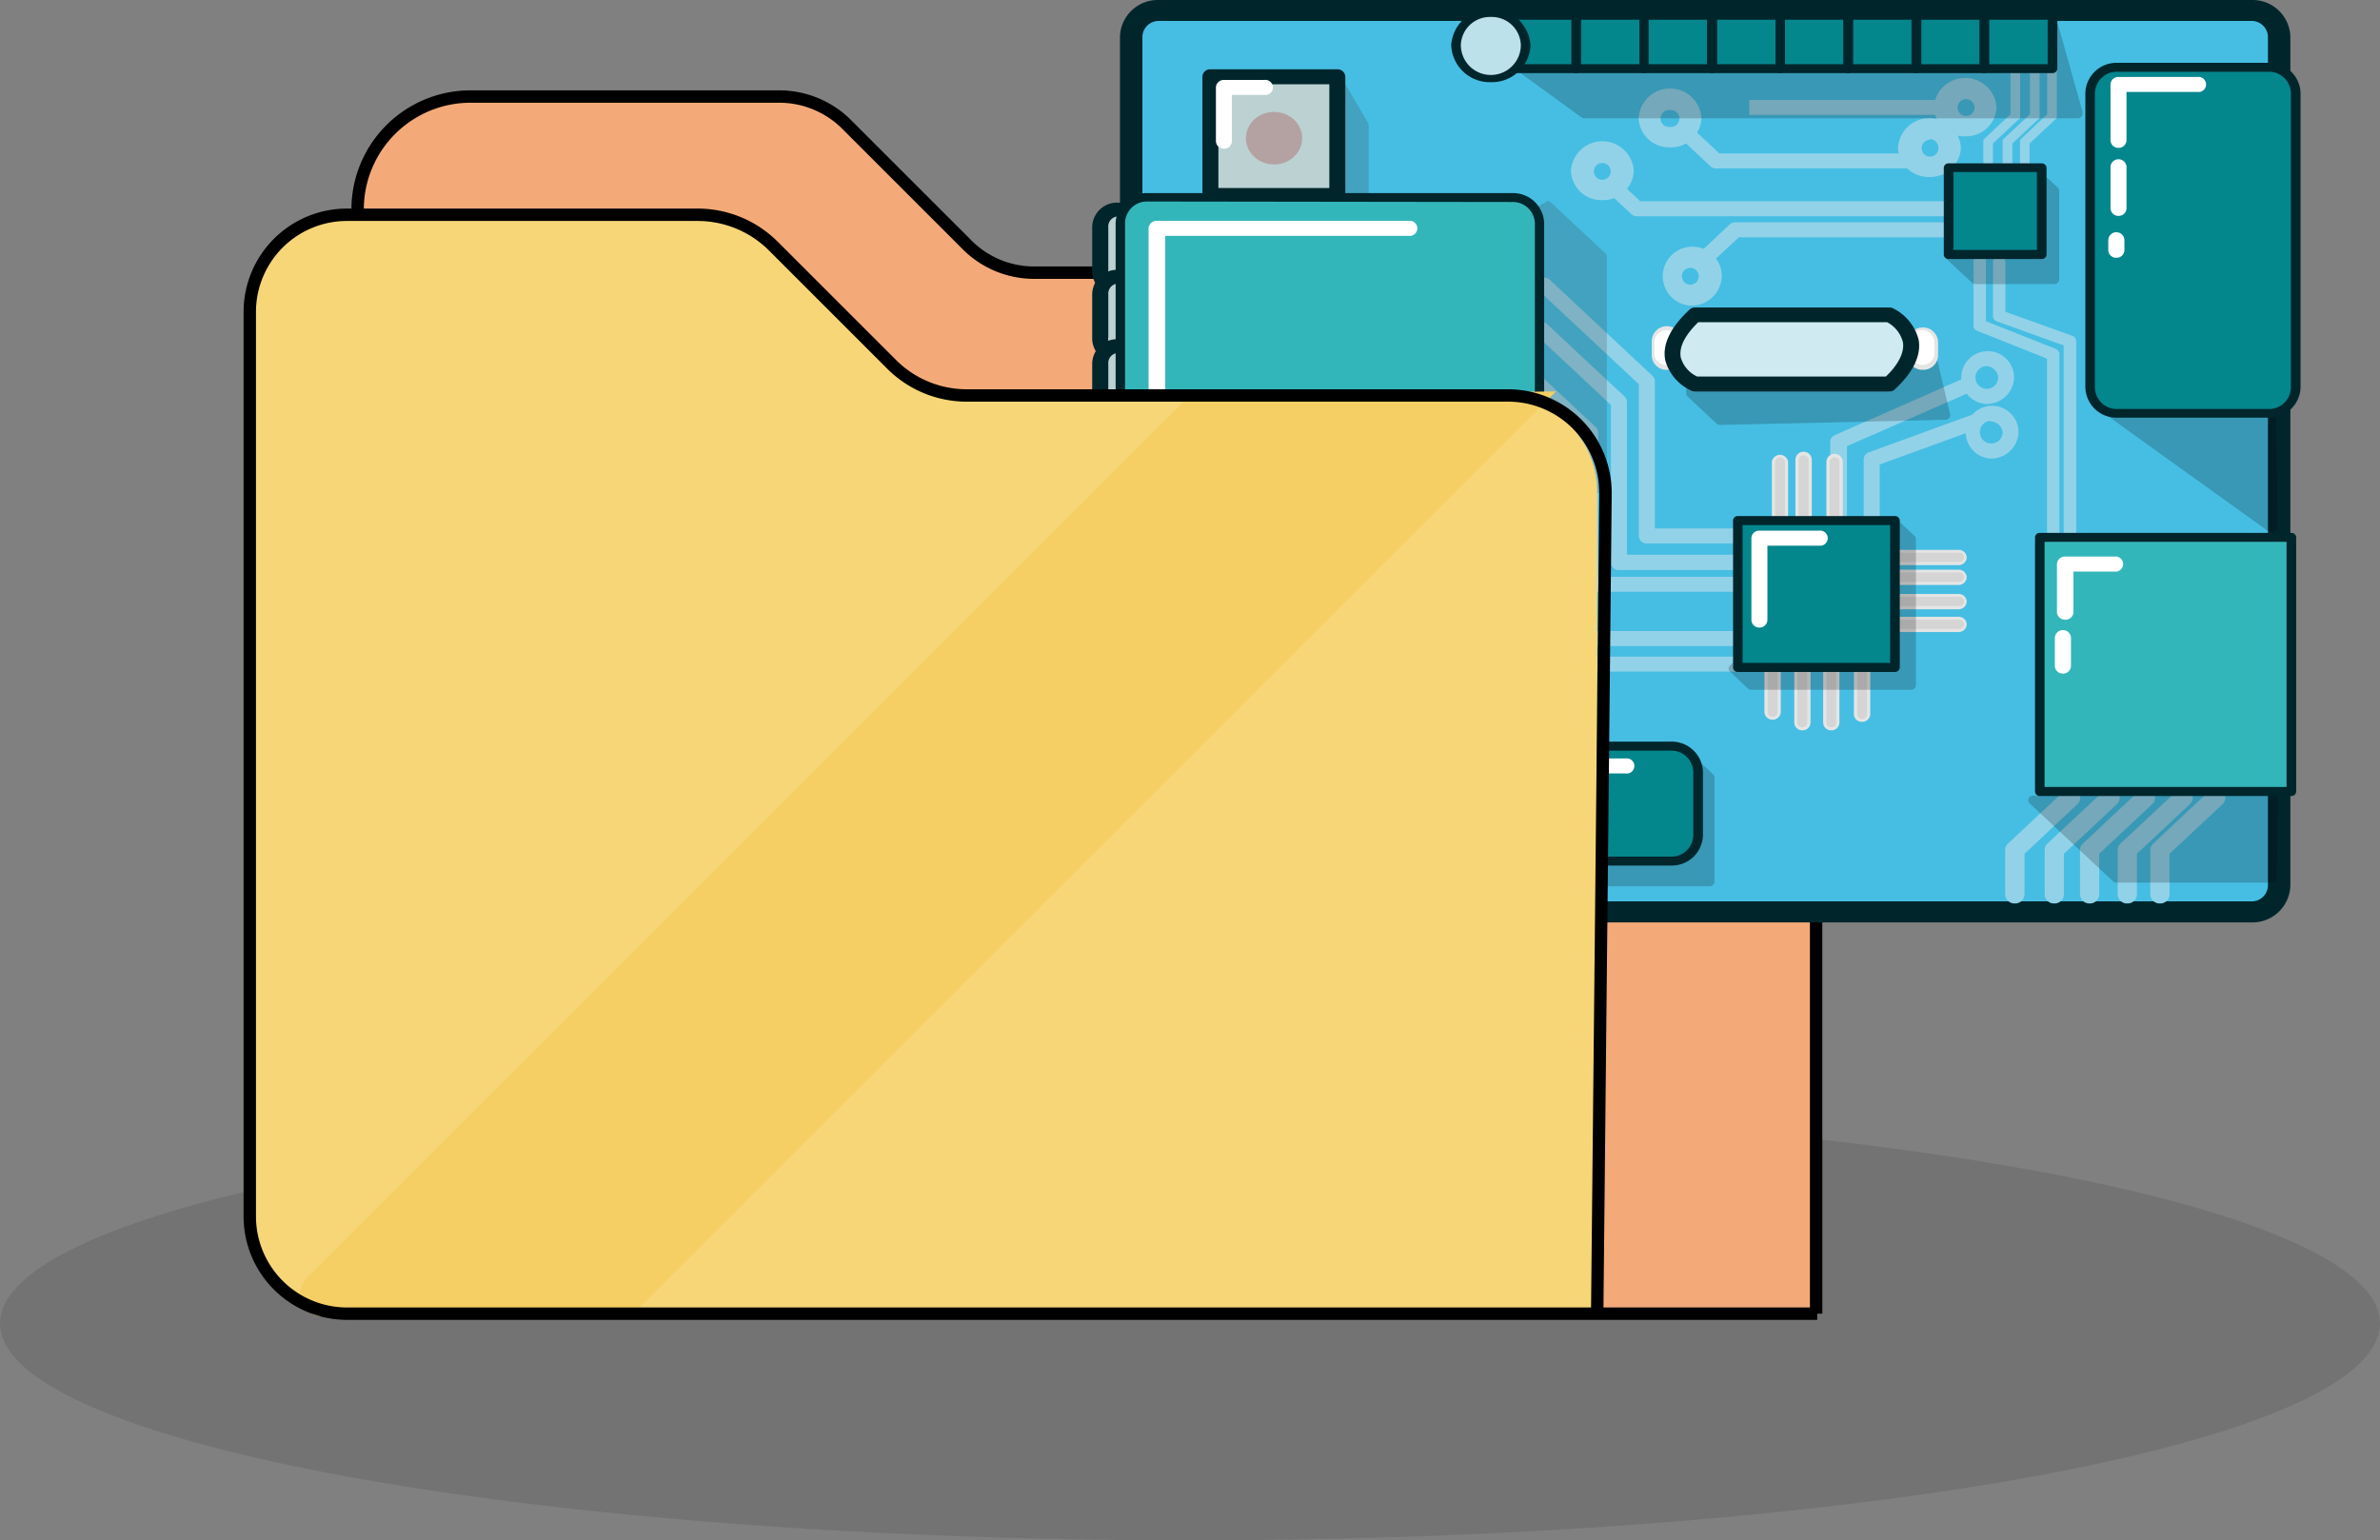<svg id="Capa_1" data-name="Capa 1" xmlns="http://www.w3.org/2000/svg" viewBox="0 0 192 124.29"><rect x="0" y="0" width="192" height="124.29" fill="#808080" stroke="none"/><defs><style>.cls-1{opacity:0.1;}.cls-2{fill:#f4aa78;}.cls-3{fill:none;stroke:#000;stroke-miterlimit:10;}.cls-4{fill:#46bee3;}.cls-5{fill:#00262c;}.cls-6{fill:#92d2e8;}.cls-7{fill:#d5d5d5;}.cls-8{fill:#e5e5e5;}.cls-9{fill:#bbd1d2;}.cls-10{opacity:0.2;}.cls-11{fill:#010202;}.cls-12{fill:#fff;}.cls-13{fill:#33b6ba;}.cls-14{fill:#333;}.cls-15{fill:#04868d;}.cls-16{fill:#b4a2a2;}.cls-17{fill:#bce1ea;}.cls-18{fill:#d0eaf1;}.cls-19{fill:#f7d677;}.cls-20{fill:#f6cf64;}</style></defs><title>otras cosas</title><ellipse class="cls-1" cx="96" cy="106.79" rx="96" ry="17.5"/><path class="cls-2" d="M28.85,21.46V16.9A9.11,9.11,0,0,1,38,7.79H63.37A7.66,7.66,0,0,1,68.78,10l9.66,9.66a7.66,7.66,0,0,0,5.41,2.24H137.4A9.11,9.11,0,0,1,146.51,31V106H126.65Z"/><path class="cls-3" d="M28.85,17.29V16.9A9.11,9.11,0,0,1,38,7.79H62.84A7.7,7.7,0,0,1,68.26,10l9.68,9.68A7.63,7.63,0,0,0,83.35,22H137.4a9.11,9.11,0,0,1,9.11,9.11V106"/><path class="cls-4" d="M183.87,71.43a2.18,2.18,0,0,1-2.21,2.15H93.46a2.18,2.18,0,0,1-2.21-2.15V3A2.18,2.18,0,0,1,93.46.85h88.2A2.18,2.18,0,0,1,183.87,3Z"/><path class="cls-5" d="M181.66,74.43H93.46a3.06,3.06,0,0,1-3.11-3V3a3.05,3.05,0,0,1,3.11-3h88.2a3.05,3.05,0,0,1,3.11,3V71.43A3.06,3.06,0,0,1,181.66,74.43ZM93.46,1.69A1.31,1.31,0,0,0,92.16,3V71.43a1.3,1.3,0,0,0,1.3,1.3h88.2a1.3,1.3,0,0,0,1.3-1.3V3a1.31,1.31,0,0,0-1.3-1.31Z"/><path class="cls-6" d="M129.26,16.15a2.46,2.46,0,0,1-2.53-2.37,2.54,2.54,0,0,1,5.07,0A2.46,2.46,0,0,1,129.26,16.15Zm0-3a.68.68,0,1,0,0,1.36.68.68,0,1,0,0-1.36Z"/><path class="cls-6" d="M117.8,61.36a2.13,2.13,0,1,1,2.27-2.13A2.21,2.21,0,0,1,117.8,61.36Zm0-3a.92.92,0,1,0,1,.92A1,1,0,0,0,117.8,58.31Z"/><path class="cls-6" d="M120.35,66.64a2.13,2.13,0,1,1,2.27-2.13A2.21,2.21,0,0,1,120.35,66.64Zm0-3a.92.92,0,1,0,1,.92A1,1,0,0,0,120.35,63.59Z"/><path class="cls-6" d="M136.36,24.66a2.38,2.38,0,1,1,2.54-2.37A2.45,2.45,0,0,1,136.36,24.66Zm0-3.05a.68.68,0,1,0,0,1.36.68.68,0,1,0,0-1.36Z"/><path class="cls-6" d="M134.72,11.89a2.46,2.46,0,0,1-2.53-2.37,2.54,2.54,0,0,1,5.07,0A2.46,2.46,0,0,1,134.72,11.89Zm0-3a.68.68,0,1,0,0,1.35.68.68,0,1,0,0-1.35Z"/><path class="cls-6" d="M158.57,11A2.46,2.46,0,0,1,156,8.67a2.54,2.54,0,0,1,5.07,0A2.46,2.46,0,0,1,158.57,11Zm0-3a.68.68,0,1,0,.72.68A.7.7,0,0,0,158.57,8Z"/><path class="cls-6" d="M155.65,14.28a2.46,2.46,0,0,1-2.53-2.37,2.54,2.54,0,0,1,5.07,0A2.47,2.47,0,0,1,155.65,14.28Zm0-3a.68.68,0,1,0,.73.68A.7.7,0,0,0,155.65,11.23Z"/><path class="cls-6" d="M160.2,32.59a2.13,2.13,0,1,1,2.28-2.13A2.2,2.2,0,0,1,160.2,32.59Zm0-3.05a.92.92,0,1,0,1,.92A1,1,0,0,0,160.2,29.54Z"/><path class="cls-6" d="M160.56,37a2.13,2.13,0,1,1,2.28-2.13A2.21,2.21,0,0,1,160.56,37Zm0-3.05a.92.92,0,1,0,1,.92A1,1,0,0,0,160.56,34Z"/><path class="cls-6" d="M99.43,56.68a.63.63,0,0,1-.65-.61V45.86a.59.59,0,0,1,.16-.4l5.36-5.79a.66.66,0,0,1,.49-.2h9.28V35.81a.65.65,0,0,1,1.3,0v4.26a.63.63,0,0,1-.65.6h-9.63l-5,5.41v10A.63.63,0,0,1,99.43,56.68Z"/><path class="cls-6" d="M101.8,56.68a.63.63,0,0,1-.65-.61V45.86a.59.59,0,0,1,.14-.38l3.4-3.95a.66.66,0,0,1,.5-.23l11.25-.07V35.81a.65.65,0,0,1,1.29,0v6a.62.62,0,0,1-.64.6l-11.58.08-3.06,3.56v10A.63.63,0,0,1,101.8,56.68Z"/><path class="cls-6" d="M104.35,57.16a.63.63,0,0,1-.65-.6V46.34a.59.59,0,0,1,.16-.39l2-2.16a.63.63,0,0,1,.48-.21L119,43.49V36.3a.65.65,0,0,1,1.29,0v7.79a.62.62,0,0,1-.64.61l-13,.09L105,46.57v10A.62.62,0,0,1,104.35,57.16Z"/><path class="cls-6" d="M154,13.59H138.44a.63.63,0,0,1-.46-.18l-2.19-2.05a.58.58,0,0,1,0-.85.67.67,0,0,1,.91,0l2,1.87H154a.61.61,0,1,1,0,1.21Z"/><path class="cls-6" d="M137.37,21.6a.64.64,0,0,1-.45-.18.56.56,0,0,1,0-.85l2.62-2.46a.69.69,0,0,1,.46-.17h17a.62.62,0,0,1,.64.6.63.63,0,0,1-.64.61H140.27l-2.44,2.27A.67.67,0,0,1,137.37,21.6Z"/><path class="cls-6" d="M157,17.45H132.06a.65.65,0,0,1-.46-.18l-1.81-1.69a.57.57,0,0,1,0-.86.67.67,0,0,1,.91,0l1.62,1.52H157a.61.61,0,1,1,0,1.21Z"/><path class="cls-6" d="M148.3,42.55a.63.63,0,0,1-.65-.6V35.66a.61.61,0,0,1,.37-.55l10.44-4.6a.67.67,0,0,1,.86.29.6.6,0,0,1-.31.81L149,36V42A.63.63,0,0,1,148.3,42.55Z"/><path class="cls-6" d="M151,42.27a.63.63,0,0,1-.65-.6v-4.6a.61.61,0,0,1,.41-.57l8.23-3a.67.67,0,0,1,.84.34.6.6,0,0,1-.37.79l-7.82,2.85v4.19A.62.62,0,0,1,151,42.27Z"/><path class="cls-6" d="M120.9,63.86a.59.59,0,0,1-.29-.07.57.57,0,0,1-.28-.81l5.21-9.67a.67.67,0,0,1,.58-.33H140a.61.61,0,1,1,0,1.21H126.52l-5,9.34A.65.65,0,0,1,120.9,63.86Z"/><path class="cls-6" d="M118.59,58.51a.7.7,0,0,1-.41-.14.58.58,0,0,1-.08-.85l5.62-6.38a.64.64,0,0,1,.49-.22h16.06a.63.63,0,0,1,.65.6.63.63,0,0,1-.65.61H124.52l-5.43,6.16A.67.67,0,0,1,118.59,58.51Z"/><path class="cls-6" d="M140.15,43.85h-7.3a.62.62,0,0,1-.64-.6V31l-8.1-7.57a.58.58,0,0,1,0-.85.68.68,0,0,1,.92,0l8.28,7.75a.57.57,0,0,1,.19.42V42.64h6.65a.61.61,0,1,1,0,1.21Z"/><path class="cls-6" d="M140.15,46H130.6a.62.62,0,0,1-.64-.6V32.68L123.89,27a.58.58,0,0,1,0-.85.68.68,0,0,1,.92,0L131.06,32a.57.57,0,0,1,.19.42V44.76h8.9a.61.61,0,1,1,0,1.21Z"/><path class="cls-6" d="M139.93,47.75H128.3a.63.63,0,0,1-.65-.6v-12l-4-3.72a.59.59,0,0,1,0-.86.7.7,0,0,1,.92,0l4.17,3.9a.61.61,0,0,1,.19.43V46.54h11a.61.61,0,1,1,0,1.21Z"/><polygon class="cls-6" points="160.77 13.58 160 13.58 160 11.28 162.19 9.22 162.19 5.37 162.97 5.37 162.97 9.52 160.77 11.58 160.77 13.58"/><polygon class="cls-6" points="162.34 13.58 161.56 13.58 161.56 11.28 163.76 9.22 163.76 5.37 164.54 5.37 164.54 9.52 162.34 11.58 162.34 13.58"/><polygon class="cls-6" points="163.73 13.58 162.96 13.58 162.96 11.28 165.15 9.22 165.15 5.37 165.93 5.37 165.93 9.52 163.73 11.58 163.73 13.58"/><path class="cls-6" d="M165.65,43.42a.5.5,0,0,1-.51-.48v-14l-5.62-2.24a.47.47,0,0,1-.31-.44V21a.52.52,0,0,1,1,0v4.92l5.62,2.23a.49.49,0,0,1,.31.45V42.94A.5.5,0,0,1,165.65,43.42Z"/><path class="cls-6" d="M167,43.52a.5.5,0,0,1-.52-.48V27.87l-5.37-1.93a.48.48,0,0,1-.33-.45V21.07a.52.52,0,0,1,1,0v4.09l5.38,1.93a.48.48,0,0,1,.33.45V43A.5.5,0,0,1,167,43.52Z"/><path class="cls-6" d="M162.54,72.9a.75.75,0,0,1-.78-.72v-3.6a.73.73,0,0,1,.23-.51l4.27-4V62.32a.78.78,0,0,1,1.56,0v2.06a.73.73,0,0,1-.23.51l-4.27,4v3.3A.75.75,0,0,1,162.54,72.9Z"/><path class="cls-6" d="M165.72,72.9a.74.74,0,0,1-.77-.72v-3.6a.72.72,0,0,1,.22-.51l4.28-4V62.32a.74.74,0,0,1,.77-.72.75.75,0,0,1,.78.72v2.06a.69.69,0,0,1-.23.51l-4.27,4v3.3A.75.75,0,0,1,165.72,72.9Z"/><path class="cls-6" d="M168.58,72.9a.75.75,0,0,1-.78-.72v-3.6a.69.69,0,0,1,.23-.51l4.27-4V62.32a.78.78,0,0,1,1.55,0v2.06a.69.69,0,0,1-.23.51l-4.27,4v3.3A.75.75,0,0,1,168.58,72.9Z"/><path class="cls-6" d="M171.61,72.9a.74.74,0,0,1-.77-.72v-3.6a.72.72,0,0,1,.22-.51l4.28-4V62.32a.74.74,0,0,1,.77-.72.75.75,0,0,1,.78.72v2.06a.69.69,0,0,1-.23.51l-4.27,4v3.3A.75.75,0,0,1,171.61,72.9Z"/><path class="cls-6" d="M174.25,72.9a.75.75,0,0,1-.78-.72v-3.6a.69.69,0,0,1,.23-.51l4.27-4V62.32a.75.75,0,0,1,.78-.72.74.74,0,0,1,.77.72v2.06a.72.72,0,0,1-.22.51l-4.28,4v3.3A.74.74,0,0,1,174.25,72.9Z"/><path class="cls-7" d="M158.5,45a.51.51,0,0,1-.53.5H153.2a.51.51,0,0,1-.53-.5h0a.51.51,0,0,1,.53-.49H158a.51.51,0,0,1,.53.49Z"/><path class="cls-8" d="M158,45.6H153.2a.64.64,0,0,1-.65-.62.63.63,0,0,1,.65-.61H158a.64.64,0,0,1,.66.61A.65.65,0,0,1,158,45.6Zm-4.77-1a.38.38,0,1,0,0,.75H158a.38.38,0,1,0,0-.75Z"/><path class="cls-7" d="M158.5,46.58a.51.51,0,0,1-.53.5H153.2a.51.51,0,0,1-.53-.5h0a.51.51,0,0,1,.53-.49H158a.51.51,0,0,1,.53.49Z"/><path class="cls-8" d="M158,47.2H153.2a.64.64,0,0,1-.65-.62.63.63,0,0,1,.65-.61H158a.64.64,0,0,1,.66.61A.65.65,0,0,1,158,47.2Zm-4.77-1a.38.38,0,1,0,0,.75H158a.38.38,0,1,0,0-.75Z"/><path class="cls-7" d="M158.5,48.54a.51.51,0,0,1-.53.5H153.2a.51.51,0,0,1-.53-.5h0a.51.51,0,0,1,.53-.49H158a.51.51,0,0,1,.53.49Z"/><path class="cls-8" d="M158,49.16H153.2a.64.64,0,0,1-.65-.62.63.63,0,0,1,.65-.61H158a.64.64,0,0,1,.66.61A.65.65,0,0,1,158,49.16Zm-4.77-1a.38.38,0,1,0,0,.75H158a.38.38,0,1,0,0-.75Z"/><path class="cls-7" d="M158.5,50.41a.51.51,0,0,1-.53.5H153.2a.51.51,0,0,1-.53-.5h0a.51.51,0,0,1,.53-.49H158a.51.51,0,0,1,.53.49Z"/><path class="cls-8" d="M158,51H153.2a.64.64,0,0,1-.65-.62.63.63,0,0,1,.65-.61H158a.64.64,0,0,1,.66.61A.65.65,0,0,1,158,51Zm-4.77-1a.38.38,0,1,0,0,.75H158a.38.38,0,1,0,0-.75Z"/><path class="cls-7" d="M143.6,36.78a.52.52,0,0,1,.53.5v4.46a.51.51,0,0,1-.53.49h0a.51.51,0,0,1-.53-.49V37.28a.51.51,0,0,1,.53-.5Z"/><path class="cls-8" d="M143.6,42.35a.63.63,0,0,1-.66-.61V37.28a.66.66,0,0,1,1.31,0v4.46A.63.63,0,0,1,143.6,42.35Zm0-5.44a.38.38,0,0,0-.4.37v4.46a.4.4,0,0,0,.8,0V37.28A.38.38,0,0,0,143.6,36.91Z"/><path class="cls-7" d="M145.5,36.61a.51.51,0,0,1,.53.5v4.46a.51.51,0,0,1-.53.49h0a.51.51,0,0,1-.53-.49V37.11a.51.51,0,0,1,.53-.5Z"/><path class="cls-8" d="M145.5,42.18a.64.64,0,0,1-.66-.61V37.11a.66.66,0,0,1,1.32,0v4.46A.64.64,0,0,1,145.5,42.18Zm0-5.45a.39.39,0,0,0-.4.38v4.46a.4.4,0,0,0,.8,0V37.11A.39.39,0,0,0,145.5,36.73Z"/><path class="cls-7" d="M148,36.78a.51.51,0,0,1,.53.5v4.46a.51.51,0,0,1-.53.49h0a.51.51,0,0,1-.53-.49V37.28a.52.52,0,0,1,.53-.5Z"/><path class="cls-8" d="M148,42.35a.64.64,0,0,1-.66-.61V37.28a.66.66,0,0,1,1.32,0v4.46A.63.63,0,0,1,148,42.35Zm0-5.44a.38.38,0,0,0-.4.37v4.46a.4.4,0,0,0,.8,0V37.28A.38.38,0,0,0,148,36.91Z"/><path class="cls-7" d="M147.74,53.36a.51.51,0,0,1,.53.49v4.46a.51.51,0,0,1-.53.5h0a.51.51,0,0,1-.53-.5V53.85a.51.51,0,0,1,.53-.49Z"/><path class="cls-8" d="M147.74,58.93a.64.64,0,0,1-.66-.62V53.85a.66.66,0,0,1,1.31,0v4.46A.64.64,0,0,1,147.74,58.93Zm0-5.45a.38.38,0,0,0-.4.37v4.46a.38.38,0,0,0,.4.38.39.39,0,0,0,.4-.38V53.85A.39.39,0,0,0,147.74,53.48Z"/><path class="cls-7" d="M145.4,53.36a.51.51,0,0,1,.53.49v4.46a.51.51,0,0,1-.53.5h0a.51.51,0,0,1-.53-.5V53.85a.51.51,0,0,1,.53-.49Z"/><path class="cls-8" d="M145.4,58.93a.64.64,0,0,1-.65-.62V53.85a.66.66,0,0,1,1.31,0v4.46A.64.64,0,0,1,145.4,58.93Zm0-5.45a.39.39,0,0,0-.4.37v4.46a.39.39,0,0,0,.4.38.38.38,0,0,0,.4-.38V53.85A.38.38,0,0,0,145.4,53.48Z"/><path class="cls-7" d="M143,52.5a.51.51,0,0,1,.53.5v4.45a.51.51,0,0,1-.53.5h0a.51.51,0,0,1-.53-.5V53a.51.51,0,0,1,.53-.5Z"/><path class="cls-8" d="M143,58.07a.65.65,0,0,1-.66-.62V53a.66.66,0,0,1,1.32,0v4.45A.65.65,0,0,1,143,58.07Zm0-5.45a.39.39,0,0,0-.4.38v4.45a.4.4,0,0,0,.8,0V53A.39.39,0,0,0,143,52.62Z"/><path class="cls-7" d="M150.22,52.67a.51.51,0,0,1,.53.5v4.46a.51.51,0,0,1-.53.49h0a.51.51,0,0,1-.53-.49V53.17a.51.51,0,0,1,.53-.5Z"/><path class="cls-8" d="M150.22,58.24a.63.63,0,0,1-.66-.61V53.17a.66.66,0,0,1,1.32,0v4.46A.64.64,0,0,1,150.22,58.24Zm0-5.45a.39.39,0,0,0-.4.38v4.46a.4.4,0,0,0,.8,0V53.17A.39.39,0,0,0,150.22,52.79Z"/><rect class="cls-6" x="141.12" y="8.06" width="15.81" height="1.21"/><path class="cls-9" d="M88.77,21.78a1.42,1.42,0,0,0,1.34,1.49h0a1.42,1.42,0,0,0,1.35-1.49V18.35a1.42,1.42,0,0,0-1.35-1.49h0a1.42,1.42,0,0,0-1.34,1.49Z"/><path class="cls-5" d="M90.11,23.87a2,2,0,0,1-2-2.09V18.35a2,2,0,1,1,4,0v3.43A2.05,2.05,0,0,1,90.11,23.87Zm0-6.4a.81.81,0,0,0-.7.88v3.43a.72.72,0,1,0,1.41,0V18.35A.82.82,0,0,0,90.11,17.47Z"/><g class="cls-10"><path class="cls-11" d="M165.46,1.4l2.16,7.78h-39.8L122.45,5.3Z"/><path d="M167.63,9.55H127.82a.41.41,0,0,1-.24-.08l-5.36-3.89a.34.34,0,0,1-.14-.38.38.38,0,0,1,.34-.26l43-3.9a.39.39,0,0,1,.42.27L168,9a.23.23,0,0,1,0,.14A.39.39,0,0,1,167.63,9.55ZM128,8.82h39.17l-2-7-41.7,3.78Z"/></g><path class="cls-9" d="M88.77,27.2a1.42,1.42,0,0,0,1.34,1.49h0a1.42,1.42,0,0,0,1.35-1.49V23.77a1.42,1.42,0,0,0-1.35-1.49h0a1.42,1.42,0,0,0-1.34,1.49Z"/><path class="cls-5" d="M90.11,29.29a2,2,0,0,1-2-2.09V23.77a2,2,0,1,1,4,0V27.2A2.05,2.05,0,0,1,90.11,29.29Zm0-6.4a.81.81,0,0,0-.7.88V27.2a.72.72,0,1,0,1.41,0V23.77A.82.82,0,0,0,90.11,22.89Z"/><path class="cls-9" d="M88.77,32.8a1.42,1.42,0,0,0,1.34,1.49h0a1.42,1.42,0,0,0,1.35-1.49V29.37a1.42,1.42,0,0,0-1.35-1.49h0a1.42,1.42,0,0,0-1.34,1.49Z"/><path class="cls-5" d="M90.11,34.89a2,2,0,0,1-2-2.09V29.37a2,2,0,1,1,4,0V32.8A2.05,2.05,0,0,1,90.11,34.89Zm0-6.4a.81.81,0,0,0-.7.88V32.8a.72.72,0,1,0,1.41,0V29.37A.82.82,0,0,0,90.11,28.49Z"/><g class="cls-10"><polygon class="cls-11" points="169.21 32.54 183.3 42.6 183.19 32.34 169.21 32.54"/><path d="M183.3,43a.43.43,0,0,1-.24-.08L169,32.82a.35.35,0,0,1-.13-.4.41.41,0,0,1,.36-.25l14-.19a.4.4,0,0,1,.28.1.36.36,0,0,1,.11.26l.11,10.26a.37.37,0,0,1-.22.33A.47.47,0,0,1,183.3,43Zm-13-10.09,12.57,9-.09-9.16Z"/></g><g class="cls-10"><polygon class="cls-11" points="164.01 64.57 170.73 70.86 183.28 70.86 183.4 64.56 164.01 64.57"/><path d="M183.27,71.22H170.73a.39.39,0,0,1-.27-.11l-6.73-6.29a.34.34,0,0,1-.08-.39.39.39,0,0,1,.36-.23h19.38a.39.39,0,0,1,.28.11.36.36,0,0,1,.11.26l-.12,6.29A.37.37,0,0,1,183.27,71.22Zm-12.38-.72h12l.11-5.58H164.94Z"/></g><g class="cls-10"><polygon class="cls-11" points="136.42 31.74 138.76 33.93 156.91 33.5 155.94 29.25 136.42 30.5 136.42 31.74"/><path d="M138.76,34.29a.43.43,0,0,1-.28-.11L136.15,32a.34.34,0,0,1-.12-.26V30.5a.38.38,0,0,1,.36-.36l19.53-1.25a.38.38,0,0,1,.4.29l1,4.25a.34.34,0,0,1-.07.3.45.45,0,0,1-.3.14l-18.14.42Zm-1.95-2.7,2.11,2,17.51-.41-.8-3.52-18.82,1.21Z"/></g><path class="cls-12" d="M135.56,28.7a1.05,1.05,0,0,1-1.09,1h0a1.05,1.05,0,0,1-1.09-1V27.54a1.06,1.06,0,0,1,1.09-1h0a1.06,1.06,0,0,1,1.09,1Z"/><path class="cls-8" d="M134.47,29.84a1.18,1.18,0,0,1-1.22-1.14V27.54a1.22,1.22,0,0,1,2.44,0V28.7A1.18,1.18,0,0,1,134.47,29.84Zm0-3.2a1,1,0,0,0-1,.9V28.7a1,1,0,0,0,1.94,0V27.54A1,1,0,0,0,134.47,26.64Z"/><path class="cls-12" d="M156.22,28.7a1.06,1.06,0,0,1-1.1,1h0a1.05,1.05,0,0,1-1.09-1V27.54a1.06,1.06,0,0,1,1.09-1h0a1.06,1.06,0,0,1,1.1,1Z"/><path class="cls-8" d="M155.12,29.84a1.18,1.18,0,0,1-1.22-1.14V27.54a1.23,1.23,0,0,1,2.45,0V28.7A1.19,1.19,0,0,1,155.12,29.84Zm0-3.2a.94.94,0,0,0-1,.9V28.7a1,1,0,0,0,1.93,0V27.54A1,1,0,0,0,155.12,26.64Z"/><rect class="cls-13" x="164.56" y="43.36" width="20.3" height="20.51"/><path class="cls-5" d="M184.85,64.23H164.56a.38.38,0,0,1-.39-.37V43.36a.37.37,0,0,1,.39-.36h20.29a.37.37,0,0,1,.39.36v20.5A.38.38,0,0,1,184.85,64.23Zm-19.91-.73h19.52V43.72H164.94Z"/><g class="cls-10"><polygon class="cls-14" points="91.72 36.17 93.89 39.56 129.38 39.56 129.38 20.69 124.88 16.48 91.72 36.17"/><path class="cls-14" d="M129.37,39.8H93.89a.25.25,0,0,1-.22-.12L91.5,36.3a.23.23,0,0,1,.08-.33l33.16-19.69a.27.27,0,0,1,.32,0l4.5,4.21a.23.23,0,0,1,.07.17V39.56A.25.25,0,0,1,129.37,39.8ZM94,39.32h35.08V20.79l-4.28-4L92.07,36.25Z"/></g><g class="cls-10"><polygon class="cls-11" points="157.2 20.54 159.36 22.56 165.75 22.56 165.75 15.39 164.23 13.97 157.2 20.54"/><path d="M165.75,22.92h-6.39a.43.43,0,0,1-.28-.11l-2.15-2a.33.33,0,0,1,0-.51l7-6.57a.39.39,0,0,1,.28-.11h0a.39.39,0,0,1,.27.11L166,15.13a.34.34,0,0,1,.12.26v7.17A.38.38,0,0,1,165.75,22.92Zm-6.23-.73h5.84V15.54l-1.13-1.06-6.48,6.06Z"/></g><rect class="cls-15" x="157.2" y="13.51" width="7.51" height="7.02"/><path class="cls-5" d="M164.71,20.9H157.2a.38.38,0,0,1-.39-.36v-7a.38.38,0,0,1,.39-.36h7.51a.38.38,0,0,1,.39.36v7A.38.38,0,0,1,164.71,20.9Zm-7.12-.73h6.73V13.88h-6.73Z"/><g class="cls-10"><polygon class="cls-14" points="107.89 6.19 110.19 10.11 110.19 16.25 107.68 16.25 107.89 6.19"/><path class="cls-14" d="M110.19,16.49h-2.51a.23.23,0,0,1-.18-.07.25.25,0,0,1-.08-.17l.21-10.06a.24.24,0,0,1,.19-.23.26.26,0,0,1,.29.12l2.3,3.91a.28.28,0,0,1,0,.12v6.14A.25.25,0,0,1,110.19,16.49ZM107.94,16h2V10.17l-1.8-3.07Z"/></g><rect class="cls-9" x="97.64" y="6.19" width="10.24" height="9.58"/><path class="cls-5" d="M107.88,16.38H97.64a.63.63,0,0,1-.64-.61V6.19a.62.62,0,0,1,.64-.6h10.24a.63.63,0,0,1,.65.6v9.58A.63.63,0,0,1,107.88,16.38Zm-9.59-1.21h8.95V6.8H98.29Z"/><ellipse class="cls-16" cx="102.78" cy="11.15" rx="2.27" ry="2.12"/><path class="cls-13" d="M124.19,33.48A2.14,2.14,0,0,1,122,35.54H92.57a2.13,2.13,0,0,1-2.2-2.06V18a2.13,2.13,0,0,1,2.2-2.06H122A2.14,2.14,0,0,1,124.19,18Z"/><path class="cls-5" d="M122,35.9H92.57A2.51,2.51,0,0,1,90,33.48V18a2.51,2.51,0,0,1,2.59-2.42H122A2.51,2.51,0,0,1,124.57,18V33.48A2.51,2.51,0,0,1,122,35.9ZM92.57,16.26A1.76,1.76,0,0,0,90.76,18V33.48a1.76,1.76,0,0,0,1.81,1.7H122a1.77,1.77,0,0,0,1.82-1.7V18a1.77,1.77,0,0,0-1.82-1.7Z"/><g class="cls-10"><polygon class="cls-11" points="139.84 53.95 141.28 55.29 154.18 55.29 154.18 43.5 152.72 42.14 139.84 53.95"/><path d="M154.18,55.66h-12.9a.41.41,0,0,1-.28-.11l-1.43-1.35a.32.32,0,0,1-.12-.25.34.34,0,0,1,.12-.26l12.88-11.81a.4.4,0,0,1,.54,0l1.46,1.36a.36.36,0,0,1,.11.26V55.29A.38.38,0,0,1,154.18,55.66Zm-12.74-.73h12.35V43.65l-1.07-1L140.39,54Z"/></g><rect class="cls-15" x="140.2" y="42" width="12.67" height="11.85"/><path class="cls-5" d="M152.87,54.22H140.2a.37.37,0,0,1-.39-.36V42a.37.37,0,0,1,.39-.36h12.67a.38.38,0,0,1,.39.36V53.86A.38.38,0,0,1,152.87,54.22Zm-12.29-.73h11.9V42.37h-11.9Z"/><path class="cls-12" d="M93.31,31.93a.63.63,0,0,1-.65-.6V18.42a.63.63,0,0,1,.65-.6h20.34a.61.61,0,1,1,0,1.21H94v12.3A.62.62,0,0,1,93.31,31.93Z"/><path class="cls-12" d="M166.59,50a.63.63,0,0,1-.65-.6V45.52a.63.63,0,0,1,.65-.61h4a.61.61,0,1,1,0,1.21h-3.32v3.27A.63.63,0,0,1,166.59,50Z"/><path class="cls-12" d="M166.42,54.35a.63.63,0,0,1-.65-.61V51.49a.65.65,0,0,1,1.3,0v2.25A.63.63,0,0,1,166.42,54.35Z"/><path class="cls-12" d="M141.93,50.64a.63.63,0,0,1-.64-.61V43.42a.62.62,0,0,1,.64-.6h4.83a.61.61,0,1,1,0,1.21h-4.18v6A.63.63,0,0,1,141.93,50.64Z"/><rect class="cls-15" x="121.68" y="1.23" width="5.49" height="4.31"/><path class="cls-5" d="M127.17,5.9h-5.49a.37.37,0,0,1-.39-.36V1.23a.37.37,0,0,1,.39-.36h5.49a.37.37,0,0,1,.38.36V5.54A.37.37,0,0,1,127.17,5.9Zm-5.1-.72h4.71V1.59h-4.71Z"/><rect class="cls-15" x="127.17" y="1.23" width="5.49" height="4.31"/><path class="cls-5" d="M132.65,5.9h-5.48a.37.37,0,0,1-.39-.36V1.23a.37.37,0,0,1,.39-.36h5.48a.37.37,0,0,1,.39.36V5.54A.37.37,0,0,1,132.65,5.9Zm-5.1-.72h4.72V1.59h-4.72Z"/><rect class="cls-15" x="132.65" y="1.23" width="5.49" height="4.31"/><path class="cls-5" d="M138.14,5.9h-5.49a.37.37,0,0,1-.38-.36V1.23a.37.37,0,0,1,.38-.36h5.49a.38.38,0,0,1,.39.36V5.54A.38.38,0,0,1,138.14,5.9ZM133,5.18h4.71V1.59H133Z"/><rect class="cls-15" x="138.14" y="1.23" width="5.49" height="4.31"/><path class="cls-5" d="M143.63,5.9h-5.49a.38.38,0,0,1-.39-.36V1.23a.38.38,0,0,1,.39-.36h5.49a.38.38,0,0,1,.39.36V5.54A.38.38,0,0,1,143.63,5.9Zm-5.1-.72h4.71V1.59h-4.71Z"/><rect class="cls-15" x="143.63" y="1.23" width="5.49" height="4.31"/><path class="cls-5" d="M149.12,5.9h-5.49a.37.37,0,0,1-.39-.36V1.23a.37.37,0,0,1,.39-.36h5.49a.37.37,0,0,1,.38.36V5.54A.37.37,0,0,1,149.12,5.9ZM144,5.18h4.71V1.59H144Z"/><rect class="cls-15" x="149.12" y="1.23" width="5.49" height="4.31"/><path class="cls-5" d="M154.6,5.9h-5.48a.37.37,0,0,1-.39-.36V1.23a.37.37,0,0,1,.39-.36h5.48a.37.37,0,0,1,.39.36V5.54A.37.37,0,0,1,154.6,5.9Zm-5.1-.72h4.71V1.59H149.5Z"/><rect class="cls-15" x="154.6" y="1.23" width="5.49" height="4.31"/><path class="cls-5" d="M160.09,5.9H154.6a.38.38,0,0,1-.39-.36V1.23a.38.38,0,0,1,.39-.36h5.49a.38.38,0,0,1,.39.36V5.54A.38.38,0,0,1,160.09,5.9ZM155,5.18h4.71V1.59H155Z"/><rect class="cls-15" x="160.09" y="1.23" width="5.49" height="4.31"/><path class="cls-5" d="M165.58,5.9h-5.49a.38.38,0,0,1-.39-.36V1.23a.38.38,0,0,1,.39-.36h5.49a.38.38,0,0,1,.39.36V5.54A.38.38,0,0,1,165.58,5.9Zm-5.1-.72h4.71V1.59h-4.71Z"/><ellipse class="cls-17" cx="120.27" cy="3.63" rx="2.81" ry="2.63"/><path class="cls-5" d="M120.27,6.63a3.11,3.11,0,0,1-3.2-3,3.21,3.21,0,0,1,6.4,0A3.11,3.11,0,0,1,120.27,6.63Zm0-5.26a2.34,2.34,0,0,0-2.42,2.26,2.42,2.42,0,0,0,4.84,0A2.34,2.34,0,0,0,120.27,1.37Z"/><path class="cls-12" d="M98.74,12a.63.63,0,0,1-.65-.6V7.05a.63.63,0,0,1,.65-.6H102a.61.61,0,1,1,0,1.21H99.38v3.75A.62.62,0,0,1,98.74,12Z"/><path class="cls-12" d="M93.39,34.27a.62.62,0,0,1-.64-.61v-.8a.62.62,0,0,1,.64-.61.63.63,0,0,1,.65.61v.8A.63.63,0,0,1,93.39,34.27Z"/><path class="cls-18" d="M136.75,25.41h15.66s4,1.86,0,5.58H136.75S132.67,29.23,136.75,25.41Z"/><path class="cls-5" d="M152.41,31.59H136.75a.76.76,0,0,1-.27-.05,3.82,3.82,0,0,1-2.14-2.47c-.25-1.27.41-2.64,1.95-4.08a.65.65,0,0,1,.46-.18h15.66a.72.72,0,0,1,.29.06,3.91,3.91,0,0,1,2.08,2.54c.22,1.26-.42,2.61-1.91,4A.65.65,0,0,1,152.41,31.59Zm-15.5-1.21h15.23c1.05-1,1.51-2,1.37-2.78A2.53,2.53,0,0,0,152.24,26H137c-1.08,1.06-1.56,2-1.41,2.84A2.45,2.45,0,0,0,136.91,30.38Z"/><path class="cls-15" d="M185.19,31.28a2.14,2.14,0,0,1-2.2,2.06H170.82a2.14,2.14,0,0,1-2.2-2.06V7.49a2.13,2.13,0,0,1,2.2-2.06H183a2.13,2.13,0,0,1,2.2,2.06Z"/><path class="cls-5" d="M183,33.7H170.82a2.51,2.51,0,0,1-2.59-2.42V7.49a2.51,2.51,0,0,1,2.59-2.42H183a2.51,2.51,0,0,1,2.59,2.42V31.28A2.51,2.51,0,0,1,183,33.7ZM170.82,5.79A1.77,1.77,0,0,0,169,7.49V31.28A1.76,1.76,0,0,0,170.82,33H183a1.76,1.76,0,0,0,1.81-1.69V7.49A1.76,1.76,0,0,0,183,5.79Z"/><path class="cls-12" d="M170.9,11.93a.62.62,0,0,1-.64-.6V6.81a.62.62,0,0,1,.64-.6h6.38a.61.61,0,1,1,0,1.21h-5.73v3.91A.63.63,0,0,1,170.9,11.93Z"/><path class="cls-12" d="M170.9,17.42a.63.63,0,0,1-.64-.61V13.42a.65.65,0,0,1,1.29,0v3.39A.63.63,0,0,1,170.9,17.42Z"/><path class="cls-12" d="M170.73,20.8a.63.63,0,0,1-.65-.6v-.81a.65.65,0,0,1,1.3,0v.81A.63.63,0,0,1,170.73,20.8Z"/><g class="cls-10"><polygon class="cls-11" points="91.88 67.29 95.05 70.26 112.94 70.26 112.94 59.84 109.87 56.97 91.88 67.29"/><path d="M112.94,70.62H95.05a.39.39,0,0,1-.27-.11l-3.17-3a.32.32,0,0,1-.11-.3.36.36,0,0,1,.18-.27l18-10.32a.41.41,0,0,1,.48.05l3.07,2.87a.36.36,0,0,1,.11.26V70.26A.37.37,0,0,1,112.94,70.62Zm-17.73-.73h17.34V60l-2.73-2.56L92.5,67.36Z"/></g><path class="cls-13" d="M110.7,65.6a2.13,2.13,0,0,1-2.2,2.06h-15a2.14,2.14,0,0,1-2.21-2.06V58.35a2.14,2.14,0,0,1,2.21-2.06h15a2.13,2.13,0,0,1,2.2,2.06Z"/><path class="cls-5" d="M108.5,68h-15a2.52,2.52,0,0,1-2.6-2.42V58.35a2.52,2.52,0,0,1,2.6-2.42h15a2.51,2.51,0,0,1,2.59,2.42V65.6A2.51,2.51,0,0,1,108.5,68Zm-15-11.37a1.76,1.76,0,0,0-1.82,1.7V65.6a1.77,1.77,0,0,0,1.82,1.7h15a1.77,1.77,0,0,0,1.82-1.7V58.35a1.77,1.77,0,0,0-1.82-1.7Z"/><g class="cls-10"><polygon class="cls-11" points="127.17 69.04 129.42 71.14 137.93 71.14 137.93 62.72 136.11 61.03 127.17 69.04"/><path d="M137.93,71.51h-8.51a.39.39,0,0,1-.27-.11l-2.25-2.1a.36.36,0,0,1-.12-.27.35.35,0,0,1,.12-.25l8.94-8a.42.42,0,0,1,.55,0l1.81,1.7a.34.34,0,0,1,.11.25v8.42A.38.38,0,0,1,137.93,71.51Zm-8.35-.73h8V62.87l-1.43-1.34L127.73,69Z"/></g><path class="cls-15" d="M137,67.42a2.14,2.14,0,0,1-2.2,2.06H129a2.14,2.14,0,0,1-2.2-2.06V62.27a2.14,2.14,0,0,1,2.2-2.06h5.79a2.14,2.14,0,0,1,2.2,2.06Z"/><path class="cls-5" d="M134.83,69.84H129a2.51,2.51,0,0,1-2.59-2.42V62.27A2.52,2.52,0,0,1,129,59.84h5.79a2.52,2.52,0,0,1,2.59,2.43v5.15A2.51,2.51,0,0,1,134.83,69.84ZM129,60.57a1.76,1.76,0,0,0-1.81,1.7v5.15a1.76,1.76,0,0,0,1.81,1.7h5.79a1.76,1.76,0,0,0,1.81-1.7V62.27a1.76,1.76,0,0,0-1.81-1.7Z"/><path class="cls-12" d="M128.4,67.25a.63.63,0,0,1-.65-.6V61.81a.63.63,0,0,1,.65-.61h2.76a.61.61,0,1,1,0,1.21H129v4.24A.62.62,0,0,1,128.4,67.25Z"/><path class="cls-19" d="M20.18,25.13v73A7.85,7.85,0,0,0,28,106H128.85V39.72A7.86,7.86,0,0,0,121,31.87H78.08A8.61,8.61,0,0,1,72,29.35l-9.58-9.58a8.63,8.63,0,0,0-6.09-2.52l-28.3,0A7.85,7.85,0,0,0,20.18,25.13Z"/><path class="cls-20" d="M95.9,32,24.73,103.12A1.81,1.81,0,0,0,26,106.21H50.9l74.63-74.63Z"/><path class="cls-3" d="M128.85,106l.67-66.16a7.86,7.86,0,0,0-7.85-7.93H78a8.57,8.57,0,0,1-6.08-2.52l-9.54-9.54a8.65,8.65,0,0,0-6.09-2.52H28a7.84,7.84,0,0,0-7.85,7.85v73A7.85,7.85,0,0,0,28,106H146.6"/></svg>